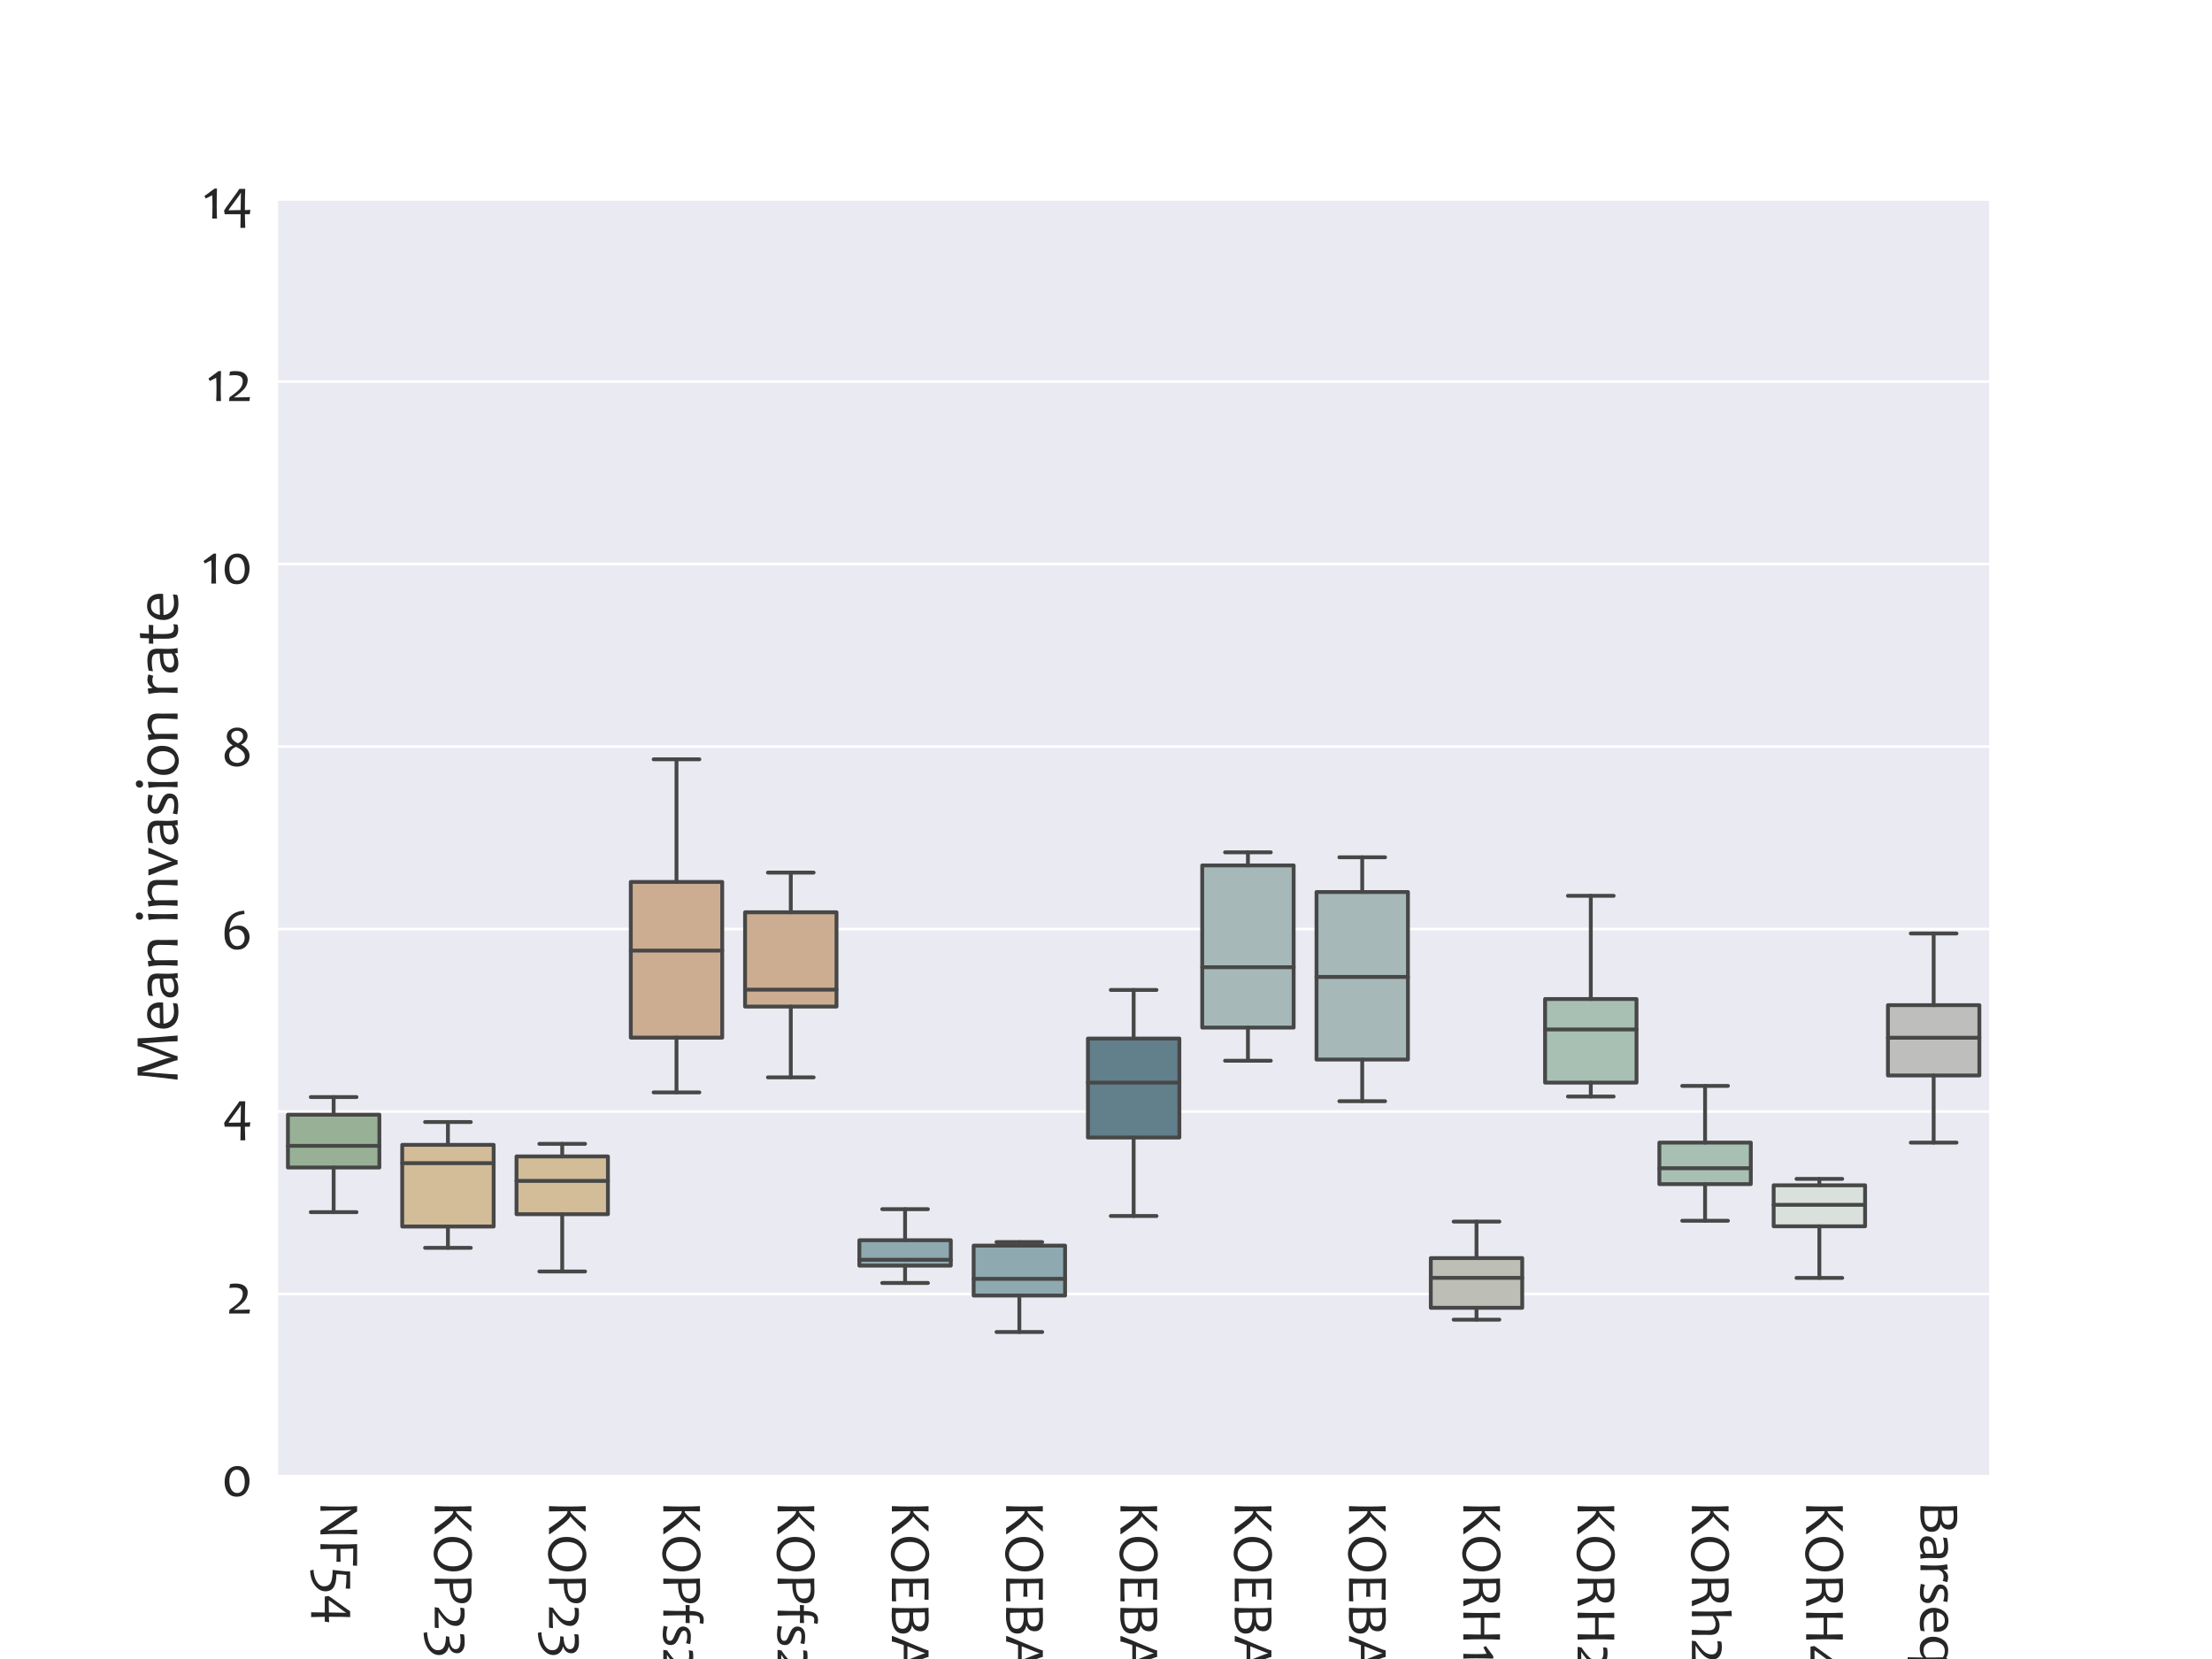 <?xml version="1.0" encoding="utf-8" standalone="no"?>
<!DOCTYPE svg PUBLIC "-//W3C//DTD SVG 1.1//EN"
  "http://www.w3.org/Graphics/SVG/1.1/DTD/svg11.dtd">
<svg xmlns:xlink="http://www.w3.org/1999/xlink" width="864pt" height="648pt" viewBox="0 0 864 648" xmlns="http://www.w3.org/2000/svg" version="1.1">
 <defs>
  <style type="text/css">*{stroke-linejoin: round; stroke-linecap: butt}</style>
 </defs>
 <g id="figure_1">
  <g id="patch_1">
   <path d="M 0 648 
L 864 648 
L 864 0 
L 0 0 
z
" style="fill: #ffffff"/>
  </g>
  <g id="axes_1">
   <g id="patch_2">
    <path d="M 108 576.72 
L 777.6 576.72 
L 777.6 77.76 
L 108 77.76 
z
" style="fill: #eaeaf2"/>
   </g>
   <g id="matplotlib.axis_1">
    <g id="xtick_1">
     <g id="text_1">
      <!-- NF54 -->
      <g style="fill: #262626" transform="translate(125.164 586.22) rotate(-270) scale(0.22 -0.22)">
       <defs>
        <path id="Candara-4e" d="M 3725 0 
L 3288 0 
Q 3288 53 2263 1497 
Q 1191 3013 1041 3409 
L 1009 3409 
Q 1066 2656 1066 2119 
Q 1066 1069 1113 0 
L 588 0 
Q 641 1016 641 2138 
Q 641 3241 588 4069 
L 1188 4069 
Q 1188 3981 2131 2644 
Q 3119 1238 3256 813 
L 3288 813 
Q 3234 1575 3234 2106 
Q 3234 3263 3191 4069 
L 3725 4069 
Q 3672 3241 3672 2138 
Q 3672 1016 3725 0 
z
" transform="scale(0.016)"/>
        <path id="Candara-46" d="M 2994 4069 
L 2969 3603 
Q 2138 3641 1084 3641 
Q 1122 3122 1122 2209 
Q 1856 2209 2550 2234 
L 2550 1781 
Q 1881 1806 1122 1806 
Q 1122 584 1156 0 
L 588 0 
Q 631 969 631 2138 
Q 631 3238 588 4069 
L 2994 4069 
z
" transform="scale(0.016)"/>
        <path id="Candara-35" d="M 2769 544 
Q 2769 -100 2141 -600 
Q 1513 -1100 463 -1141 
L 375 -772 
Q 1238 -719 1727 -400 
Q 2216 -81 2216 403 
Q 2216 928 1819 1139 
Q 1422 1350 397 1350 
Q 572 2775 572 3297 
L 2481 3297 
L 2463 2800 
Q 1825 2888 956 2888 
Q 872 2291 872 1769 
Q 1834 1769 2301 1476 
Q 2769 1184 2769 544 
z
" transform="scale(0.016)"/>
        <path id="Candara-34" d="M 3131 972 
L 3066 481 
L 2525 481 
Q 2525 -100 2563 -1031 
L 2028 -1031 
Q 2053 -225 2053 481 
L 284 481 
L 219 875 
Q 219 956 1066 2103 
Q 1913 3250 1909 3297 
L 2563 3297 
Q 2525 2591 2525 938 
Q 2809 938 3131 972 
z
M 2084 2853 
L 2059 2853 
Q 2059 2769 1387 1881 
Q 716 994 716 944 
L 716 919 
Q 1266 919 2050 941 
Q 2056 1909 2084 2853 
z
" transform="scale(0.016)"/>
       </defs>
       <use xlink:href="#Candara-4e"/>
       <use xlink:href="#Candara-46" x="67.383"/>
       <use xlink:href="#Candara-35" x="116.309"/>
       <use xlink:href="#Candara-34" x="165.43"/>
      </g>
     </g>
    </g>
    <g id="xtick_2">
     <g id="text_2">
      <!-- KOP230P C3 -->
      <g style="fill: #262626" transform="translate(169.804 586.22) rotate(-270) scale(0.22 -0.22)">
       <defs>
        <path id="Candara-4b" d="M 3719 0 
L 3034 0 
Q 3034 34 2678 544 
Q 2266 1134 1925 1519 
Q 1463 2041 1241 2041 
L 1144 2041 
Q 1144 1309 1175 0 
L 588 0 
Q 634 969 634 2138 
Q 634 3238 588 4069 
L 1175 4069 
Q 1144 3238 1144 2381 
L 1216 2381 
Q 1388 2381 2073 3178 
Q 2759 3975 2759 4069 
L 3409 4069 
Q 3409 3975 2742 3295 
Q 2075 2616 1750 2381 
L 1750 2350 
Q 2109 2213 2947 1109 
Q 3719 94 3719 0 
z
" transform="scale(0.016)"/>
        <path id="Candara-4f" d="M 4131 2097 
Q 4131 1088 3540 483 
Q 2950 -122 2175 -122 
Q 1431 -122 870 433 
Q 309 988 309 1931 
Q 309 2953 900 3551 
Q 1491 4150 2266 4150 
Q 3009 4150 3570 3595 
Q 4131 3041 4131 2097 
z
M 3575 2025 
Q 3575 2831 3151 3273 
Q 2728 3716 2175 3716 
Q 1663 3716 1263 3250 
Q 863 2784 863 2006 
Q 863 1197 1289 755 
Q 1716 313 2266 313 
Q 2778 313 3176 784 
Q 3575 1256 3575 2025 
z
" transform="scale(0.016)"/>
        <path id="Candara-50" d="M 3331 3059 
Q 3331 2347 2790 1994 
Q 2250 1641 1338 1641 
Q 1222 1641 1138 1647 
Q 1138 966 1188 0 
L 588 0 
Q 634 888 634 2138 
Q 634 3213 588 4069 
L 1034 4069 
Q 1106 4069 1445 4078 
Q 1784 4088 2022 4088 
Q 2622 4088 2976 3814 
Q 3331 3541 3331 3059 
z
M 2809 2878 
Q 2809 3681 1713 3681 
Q 1444 3681 1109 3634 
Q 1131 3125 1131 2047 
Q 1241 2041 1400 2041 
Q 2809 2041 2809 2878 
z
" transform="scale(0.016)"/>
        <path id="Candara-32" d="M 2644 441 
L 2581 0 
L 313 0 
L 375 422 
Q 1184 978 1512 1351 
Q 1841 1725 1841 2213 
Q 1841 2872 959 2872 
Q 581 2872 359 2822 
L 422 3263 
Q 653 3325 1028 3325 
Q 1722 3325 2056 3044 
Q 2391 2763 2391 2359 
Q 2391 1759 1955 1296 
Q 1519 834 888 428 
L 888 403 
Q 1775 403 2644 441 
z
" transform="scale(0.016)"/>
        <path id="Candara-33" d="M 2734 472 
Q 2734 -163 2101 -670 
Q 1469 -1178 278 -1238 
L 188 -853 
Q 1134 -791 1665 -475 
Q 2197 -159 2197 363 
Q 2197 847 1800 1045 
Q 1403 1244 644 1244 
L 706 1616 
Q 1309 1616 1696 1800 
Q 2084 1984 2084 2306 
Q 2084 2609 1840 2737 
Q 1597 2866 1084 2866 
Q 700 2866 413 2800 
L 450 3241 
Q 738 3325 1353 3325 
Q 1922 3325 2230 3083 
Q 2538 2841 2538 2506 
Q 2538 1819 1816 1578 
L 1816 1547 
Q 2213 1472 2473 1184 
Q 2734 897 2734 472 
z
" transform="scale(0.016)"/>
        <path id="Candara-30" d="M 3141 1684 
Q 3141 934 2769 428 
Q 2397 -78 1719 -78 
Q 1069 -78 722 384 
Q 375 847 375 1563 
Q 375 2313 747 2819 
Q 1119 3325 1797 3325 
Q 2447 3325 2794 2862 
Q 3141 2400 3141 1684 
z
M 2613 1559 
Q 2613 2175 2378 2547 
Q 2144 2919 1731 2913 
Q 1334 2913 1118 2559 
Q 903 2206 903 1688 
Q 903 1072 1137 700 
Q 1372 328 1784 334 
Q 2147 334 2380 659 
Q 2613 984 2613 1559 
z
" transform="scale(0.016)"/>
        <path id="Candara-20" transform="scale(0.016)"/>
        <path id="Candara-43" d="M 3344 497 
L 3303 31 
Q 2919 -84 2466 -84 
Q 1391 -84 850 505 
Q 309 1094 309 1944 
Q 309 2834 912 3479 
Q 1516 4125 2534 4125 
Q 2816 4125 3128 4041 
L 3041 3544 
Q 2681 3656 2400 3656 
Q 1644 3656 1253 3187 
Q 863 2719 863 2041 
Q 863 1350 1313 856 
Q 1763 363 2556 363 
Q 2859 363 3344 497 
z
" transform="scale(0.016)"/>
       </defs>
       <use xlink:href="#Candara-4b"/>
       <use xlink:href="#Candara-4f" x="59.18"/>
       <use xlink:href="#Candara-50" x="128.564"/>
       <use xlink:href="#Candara-32" x="183.838"/>
       <use xlink:href="#Candara-33" x="230.029"/>
       <use xlink:href="#Candara-30" x="278.613"/>
       <use xlink:href="#Candara-50" x="333.545"/>
       <use xlink:href="#Candara-20" x="388.818"/>
       <use xlink:href="#Candara-43" x="410.498"/>
       <use xlink:href="#Candara-33" x="465.43"/>
      </g>
     </g>
    </g>
    <g id="xtick_3">
     <g id="text_3">
      <!-- KOP230P C5 -->
      <g style="fill: #262626" transform="translate(214.444 586.22) rotate(-270) scale(0.22 -0.22)">
       <use xlink:href="#Candara-4b"/>
       <use xlink:href="#Candara-4f" x="59.18"/>
       <use xlink:href="#Candara-50" x="128.564"/>
       <use xlink:href="#Candara-32" x="183.838"/>
       <use xlink:href="#Candara-33" x="230.029"/>
       <use xlink:href="#Candara-30" x="278.613"/>
       <use xlink:href="#Candara-50" x="333.545"/>
       <use xlink:href="#Candara-20" x="388.818"/>
       <use xlink:href="#Candara-43" x="410.498"/>
       <use xlink:href="#Candara-35" x="465.43"/>
      </g>
     </g>
    </g>
    <g id="xtick_4">
     <g id="text_4">
      <!-- KOPfs25 C1 -->
      <g style="fill: #262626" transform="translate(259.084 586.22) rotate(-270) scale(0.22 -0.22)">
       <defs>
        <path id="Candara-66" d="M 2169 4434 
L 2078 4022 
Q 1891 4069 1703 4069 
Q 1416 4069 1314 3842 
Q 1213 3616 1213 2906 
Q 1522 2906 2078 2938 
L 2059 2472 
Q 1428 2491 1213 2491 
Q 1213 1069 1250 0 
L 691 0 
Q 734 1041 734 2491 
Q 544 2491 69 2472 
L 91 2931 
Q 522 2906 734 2906 
Q 734 3734 965 4111 
Q 1197 4488 1703 4488 
Q 1925 4488 2169 4434 
z
" transform="scale(0.016)"/>
        <path id="Candara-73" d="M 2397 847 
Q 2397 -66 1231 -66 
Q 716 -66 269 38 
L 366 497 
Q 772 341 1247 341 
Q 1928 341 1928 728 
Q 1928 916 1776 1027 
Q 1625 1138 1275 1275 
Q 831 1450 631 1613 
Q 338 1853 338 2194 
Q 338 2550 606 2804 
Q 875 3059 1425 3059 
Q 1963 3059 2288 2969 
L 2191 2519 
Q 1853 2653 1409 2653 
Q 809 2653 809 2306 
Q 809 2131 943 2023 
Q 1078 1916 1469 1763 
Q 1891 1597 2094 1438 
Q 2397 1191 2397 847 
z
" transform="scale(0.016)"/>
        <path id="Candara-31" d="M 1613 0 
L 1078 0 
Q 1113 659 1113 1369 
Q 1113 2191 1078 2581 
L 366 2225 
L 219 2497 
L 1344 3325 
L 1613 3325 
Q 1581 2316 1581 1369 
Q 1581 700 1613 0 
z
" transform="scale(0.016)"/>
       </defs>
       <use xlink:href="#Candara-4b"/>
       <use xlink:href="#Candara-4f" x="59.18"/>
       <use xlink:href="#Candara-50" x="128.564"/>
       <use xlink:href="#Candara-66" x="183.838"/>
       <use xlink:href="#Candara-73" x="217.725"/>
       <use xlink:href="#Candara-32" x="259.619"/>
       <use xlink:href="#Candara-35" x="305.811"/>
       <use xlink:href="#Candara-20" x="354.932"/>
       <use xlink:href="#Candara-43" x="376.611"/>
       <use xlink:href="#Candara-31" x="431.543"/>
      </g>
     </g>
    </g>
    <g id="xtick_5">
     <g id="text_5">
      <!-- KOPfs25 C3 -->
      <g style="fill: #262626" transform="translate(303.724 586.22) rotate(-270) scale(0.22 -0.22)">
       <use xlink:href="#Candara-4b"/>
       <use xlink:href="#Candara-4f" x="59.18"/>
       <use xlink:href="#Candara-50" x="128.564"/>
       <use xlink:href="#Candara-66" x="183.838"/>
       <use xlink:href="#Candara-73" x="217.725"/>
       <use xlink:href="#Candara-32" x="259.619"/>
       <use xlink:href="#Candara-35" x="305.811"/>
       <use xlink:href="#Candara-20" x="354.932"/>
       <use xlink:href="#Candara-43" x="376.611"/>
       <use xlink:href="#Candara-33" x="431.543"/>
      </g>
     </g>
    </g>
    <g id="xtick_6">
     <g id="text_6">
      <!-- KOEBA140 C3 -->
      <g style="fill: #262626" transform="translate(348.364 586.22) rotate(-270) scale(0.22 -0.22)">
       <defs>
        <path id="Candara-45" d="M 3125 472 
L 3106 0 
L 588 0 
Q 631 969 631 2138 
Q 631 3238 588 4069 
L 2950 4069 
L 2925 3603 
Q 2066 3641 1103 3641 
Q 1122 3156 1122 2331 
Q 1953 2331 2603 2369 
L 2603 1903 
Q 1909 1931 1122 1931 
Q 1122 1128 1150 425 
Q 2188 425 3125 472 
z
" transform="scale(0.016)"/>
        <path id="Candara-42" d="M 3441 1241 
Q 3441 634 2925 303 
Q 2422 -19 1544 -19 
Q 1300 -19 588 0 
Q 631 969 631 2138 
Q 631 3238 588 4069 
L 963 4069 
Q 1072 4069 1403 4078 
Q 1734 4088 1884 4088 
Q 3184 4088 3184 3191 
Q 3184 2491 2569 2259 
L 2569 2228 
Q 3441 2072 3441 1241 
z
M 2913 1188 
Q 2913 1956 1550 1956 
Q 1300 1956 1109 1938 
Q 1109 1103 1144 447 
Q 1263 419 1563 419 
Q 2316 419 2631 616 
Q 2913 794 2913 1188 
z
M 2659 3034 
Q 2659 3681 1788 3681 
Q 1350 3681 1078 3634 
Q 1103 3409 1103 2363 
Q 1256 2356 1441 2356 
Q 2059 2356 2341 2497 
Q 2659 2653 2659 3034 
z
" transform="scale(0.016)"/>
        <path id="Candara-41" d="M 3909 0 
L 3250 0 
Q 3250 209 2856 1316 
L 1053 1316 
Q 666 225 666 0 
L 34 0 
Q 34 116 840 1998 
Q 1647 3881 1647 4069 
L 2372 4069 
Q 2372 3884 3140 2028 
Q 3909 172 3909 0 
z
M 2713 1725 
Q 1978 3559 1978 3675 
L 1944 3675 
Q 1944 3578 1184 1725 
L 2713 1725 
z
" transform="scale(0.016)"/>
       </defs>
       <use xlink:href="#Candara-4b"/>
       <use xlink:href="#Candara-4f" x="59.18"/>
       <use xlink:href="#Candara-45" x="128.564"/>
       <use xlink:href="#Candara-42" x="180.615"/>
       <use xlink:href="#Candara-41" x="239.209"/>
       <use xlink:href="#Candara-31" x="300.83"/>
       <use xlink:href="#Candara-34" x="335.791"/>
       <use xlink:href="#Candara-30" x="389.111"/>
       <use xlink:href="#Candara-20" x="444.043"/>
       <use xlink:href="#Candara-43" x="465.723"/>
       <use xlink:href="#Candara-33" x="520.654"/>
      </g>
     </g>
    </g>
    <g id="xtick_7">
     <g id="text_7">
      <!-- KOEBA140 C4 -->
      <g style="fill: #262626" transform="translate(393.004 586.22) rotate(-270) scale(0.22 -0.22)">
       <use xlink:href="#Candara-4b"/>
       <use xlink:href="#Candara-4f" x="59.18"/>
       <use xlink:href="#Candara-45" x="128.564"/>
       <use xlink:href="#Candara-42" x="180.615"/>
       <use xlink:href="#Candara-41" x="239.209"/>
       <use xlink:href="#Candara-31" x="300.83"/>
       <use xlink:href="#Candara-34" x="335.791"/>
       <use xlink:href="#Candara-30" x="389.111"/>
       <use xlink:href="#Candara-20" x="444.043"/>
       <use xlink:href="#Candara-43" x="465.723"/>
       <use xlink:href="#Candara-34" x="520.654"/>
      </g>
     </g>
    </g>
    <g id="xtick_8">
     <g id="text_8">
      <!-- KOEBA175 C6 -->
      <g style="fill: #262626" transform="translate(437.644 586.22) rotate(-270) scale(0.22 -0.22)">
       <defs>
        <path id="Candara-37" d="M 2744 3297 
Q 2744 2719 2291 1703 
Q 2103 1281 1453 38 
Q 1003 -825 1003 -1031 
L 453 -966 
Q 453 -766 925 56 
Q 1741 1491 1794 1597 
Q 2266 2494 2266 2863 
Q 1591 2863 219 2781 
L 238 3297 
L 2744 3297 
z
" transform="scale(0.016)"/>
        <path id="Candara-36" d="M 3156 1263 
Q 3156 697 2789 281 
Q 2422 -134 1756 -134 
Q 1184 -134 779 303 
Q 375 741 375 1591 
Q 375 4063 2563 4197 
L 2603 3834 
Q 1772 3750 1383 3348 
Q 994 2947 922 2128 
L 956 2128 
Q 1256 2544 1963 2544 
Q 2522 2544 2839 2164 
Q 3156 1784 3156 1263 
z
M 2613 1172 
Q 2613 1572 2367 1859 
Q 2122 2147 1647 2147 
Q 1200 2147 919 1781 
Q 919 978 1161 623 
Q 1403 269 1769 269 
Q 2163 269 2388 536 
Q 2613 803 2613 1172 
z
" transform="scale(0.016)"/>
       </defs>
       <use xlink:href="#Candara-4b"/>
       <use xlink:href="#Candara-4f" x="59.18"/>
       <use xlink:href="#Candara-45" x="128.564"/>
       <use xlink:href="#Candara-42" x="180.615"/>
       <use xlink:href="#Candara-41" x="239.209"/>
       <use xlink:href="#Candara-31" x="300.83"/>
       <use xlink:href="#Candara-37" x="335.791"/>
       <use xlink:href="#Candara-35" x="383.057"/>
       <use xlink:href="#Candara-20" x="432.178"/>
       <use xlink:href="#Candara-43" x="453.857"/>
       <use xlink:href="#Candara-36" x="508.789"/>
      </g>
     </g>
    </g>
    <g id="xtick_9">
     <g id="text_9">
      <!-- KOEBA181 C1 -->
      <g style="fill: #262626" transform="translate(482.284 586.22) rotate(-270) scale(0.22 -0.22)">
       <defs>
        <path id="Candara-38" d="M 3147 1156 
Q 3147 578 2730 256 
Q 2313 -66 1744 -66 
Q 1188 -66 781 243 
Q 375 553 375 1109 
Q 375 1475 606 1783 
Q 838 2091 1266 2272 
L 1266 2306 
Q 622 2703 622 3288 
Q 622 3756 965 4012 
Q 1309 4269 1784 4269 
Q 2247 4269 2586 4025 
Q 2925 3781 2925 3356 
Q 2925 3066 2744 2800 
Q 2563 2534 2241 2403 
L 2241 2369 
Q 3147 1859 3147 1156 
z
M 2628 1072 
Q 2628 1659 1659 2131 
Q 1322 2016 1105 1755 
Q 888 1494 888 1188 
Q 888 784 1148 567 
Q 1409 350 1772 350 
Q 2119 350 2373 544 
Q 2628 738 2628 1072 
z
M 2428 3288 
Q 2428 3591 2233 3752 
Q 2038 3913 1766 3913 
Q 1506 3913 1312 3770 
Q 1119 3628 1119 3384 
Q 1119 2878 1859 2525 
Q 2428 2778 2428 3288 
z
" transform="scale(0.016)"/>
       </defs>
       <use xlink:href="#Candara-4b"/>
       <use xlink:href="#Candara-4f" x="59.18"/>
       <use xlink:href="#Candara-45" x="128.564"/>
       <use xlink:href="#Candara-42" x="180.615"/>
       <use xlink:href="#Candara-41" x="239.209"/>
       <use xlink:href="#Candara-31" x="300.83"/>
       <use xlink:href="#Candara-38" x="335.791"/>
       <use xlink:href="#Candara-31" x="390.82"/>
       <use xlink:href="#Candara-20" x="425.781"/>
       <use xlink:href="#Candara-43" x="447.461"/>
       <use xlink:href="#Candara-31" x="502.393"/>
      </g>
     </g>
    </g>
    <g id="xtick_10">
     <g id="text_10">
      <!-- KOEBA181 C2 -->
      <g style="fill: #262626" transform="translate(526.924 586.22) rotate(-270) scale(0.22 -0.22)">
       <use xlink:href="#Candara-4b"/>
       <use xlink:href="#Candara-4f" x="59.18"/>
       <use xlink:href="#Candara-45" x="128.564"/>
       <use xlink:href="#Candara-42" x="180.615"/>
       <use xlink:href="#Candara-41" x="239.209"/>
       <use xlink:href="#Candara-31" x="300.83"/>
       <use xlink:href="#Candara-38" x="335.791"/>
       <use xlink:href="#Candara-31" x="390.82"/>
       <use xlink:href="#Candara-20" x="425.781"/>
       <use xlink:href="#Candara-43" x="447.461"/>
       <use xlink:href="#Candara-32" x="502.393"/>
      </g>
     </g>
    </g>
    <g id="xtick_11">
     <g id="text_11">
      <!-- KORH1 C1 -->
      <g style="fill: #262626" transform="translate(571.564 586.22) rotate(-270) scale(0.22 -0.22)">
       <defs>
        <path id="Candara-52" d="M 3669 0 
L 3066 0 
Q 2766 897 2628 1188 
Q 2453 1553 2231 1659 
Q 2056 1744 1603 1744 
Q 1338 1744 1131 1738 
Q 1131 728 1169 0 
L 588 0 
Q 634 969 634 2138 
Q 634 3238 588 4069 
L 1028 4069 
Q 1169 4069 1384 4078 
Q 1600 4088 1878 4088 
Q 3247 4088 3247 3144 
Q 3247 2359 2478 2041 
L 2478 2009 
Q 2822 1906 3034 1531 
Q 3213 1219 3669 0 
z
M 2713 2931 
Q 2713 3675 1706 3675 
Q 1347 3675 1103 3634 
Q 1125 3091 1125 2156 
Q 1313 2150 1484 2150 
Q 2713 2150 2713 2931 
z
" transform="scale(0.016)"/>
        <path id="Candara-48" d="M 3584 0 
L 2991 0 
Q 3022 1081 3022 1938 
L 1150 1938 
Q 1150 1244 1181 0 
L 588 0 
Q 631 1141 631 2138 
Q 631 3181 588 4069 
L 1181 4069 
Q 1144 3175 1144 2331 
L 3028 2331 
Q 3028 3009 2991 4069 
L 3584 4069 
Q 3538 3200 3538 2138 
Q 3538 972 3584 0 
z
" transform="scale(0.016)"/>
       </defs>
       <use xlink:href="#Candara-4b"/>
       <use xlink:href="#Candara-4f" x="59.18"/>
       <use xlink:href="#Candara-52" x="128.564"/>
       <use xlink:href="#Candara-48" x="189.111"/>
       <use xlink:href="#Candara-31" x="254.297"/>
       <use xlink:href="#Candara-20" x="289.258"/>
       <use xlink:href="#Candara-43" x="310.938"/>
       <use xlink:href="#Candara-31" x="365.869"/>
      </g>
     </g>
    </g>
    <g id="xtick_12">
     <g id="text_12">
      <!-- KORH2a C1 -->
      <g style="fill: #262626" transform="translate(616.204 586.22) rotate(-270) scale(0.22 -0.22)">
       <defs>
        <path id="Candara-61" d="M 2759 0 
L 2269 -19 
Q 2231 134 2231 272 
L 2200 272 
Q 1816 -78 1153 -78 
Q 794 -78 534 133 
Q 275 344 275 734 
Q 275 1216 681 1508 
Q 1088 1800 2191 1816 
Q 2200 1891 2200 1988 
Q 2200 2372 1995 2500 
Q 1791 2628 1375 2628 
Q 884 2628 409 2506 
L 463 2938 
Q 931 3072 1541 3072 
Q 2097 3072 2400 2842 
Q 2703 2613 2703 2059 
Q 2703 1913 2689 1527 
Q 2675 1141 2675 1013 
Q 2675 444 2759 0 
z
M 2206 606 
Q 2191 1081 2191 1459 
Q 1603 1459 1297 1372 
Q 784 1216 784 775 
Q 784 350 1384 350 
Q 1900 350 2206 606 
z
" transform="scale(0.016)"/>
       </defs>
       <use xlink:href="#Candara-4b"/>
       <use xlink:href="#Candara-4f" x="59.18"/>
       <use xlink:href="#Candara-52" x="128.564"/>
       <use xlink:href="#Candara-48" x="189.111"/>
       <use xlink:href="#Candara-32" x="254.297"/>
       <use xlink:href="#Candara-61" x="300.488"/>
       <use xlink:href="#Candara-20" x="349.561"/>
       <use xlink:href="#Candara-43" x="371.24"/>
       <use xlink:href="#Candara-31" x="426.172"/>
      </g>
     </g>
    </g>
    <g id="xtick_13">
     <g id="text_13">
      <!-- KORh2a C3 -->
      <g style="fill: #262626" transform="translate(660.844 586.22) rotate(-270) scale(0.22 -0.22)">
       <defs>
        <path id="Candara-68" d="M 3059 0 
L 2491 0 
Q 2559 822 2559 1769 
Q 2559 2275 2370 2451 
Q 2181 2628 1847 2628 
Q 1378 2628 969 2306 
Q 969 600 994 0 
L 444 0 
Q 472 825 472 2331 
Q 472 3650 381 4397 
L 975 4428 
Q 950 3475 950 2659 
L 969 2659 
Q 1438 3072 1997 3072 
Q 2497 3072 2778 2839 
Q 3059 2606 3059 2022 
Q 3059 1963 3053 1789 
Q 3047 1616 3047 1484 
Q 3047 1034 3059 0 
z
" transform="scale(0.016)"/>
       </defs>
       <use xlink:href="#Candara-4b"/>
       <use xlink:href="#Candara-4f" x="59.18"/>
       <use xlink:href="#Candara-52" x="128.564"/>
       <use xlink:href="#Candara-68" x="189.111"/>
       <use xlink:href="#Candara-32" x="243.262"/>
       <use xlink:href="#Candara-61" x="289.453"/>
       <use xlink:href="#Candara-20" x="338.525"/>
       <use xlink:href="#Candara-43" x="360.205"/>
       <use xlink:href="#Candara-33" x="415.137"/>
      </g>
     </g>
    </g>
    <g id="xtick_14">
     <g id="text_14">
      <!-- KORH4 C1 -->
      <g style="fill: #262626" transform="translate(705.484 586.22) rotate(-270) scale(0.22 -0.22)">
       <use xlink:href="#Candara-4b"/>
       <use xlink:href="#Candara-4f" x="59.18"/>
       <use xlink:href="#Candara-52" x="128.564"/>
       <use xlink:href="#Candara-48" x="189.111"/>
       <use xlink:href="#Candara-34" x="254.297"/>
       <use xlink:href="#Candara-20" x="307.617"/>
       <use xlink:href="#Candara-43" x="329.297"/>
       <use xlink:href="#Candara-31" x="384.229"/>
      </g>
     </g>
    </g>
    <g id="xtick_15">
     <g id="text_15">
      <!-- Barseq -->
      <g style="fill: #262626" transform="translate(750.124 586.22) rotate(-270) scale(0.22 -0.22)">
       <defs>
        <path id="Candara-72" d="M 2300 2969 
L 2159 2472 
Q 1916 2569 1706 2569 
Q 1119 2569 944 2009 
Q 944 572 963 0 
L 409 0 
Q 459 991 459 1538 
Q 459 2278 313 2956 
L 859 3034 
Q 919 2691 919 2575 
L 944 2575 
Q 1281 3072 1731 3072 
Q 1969 3072 2300 2969 
z
" transform="scale(0.016)"/>
        <path id="Candara-65" d="M 2975 1834 
Q 2975 1703 2963 1472 
L 816 1434 
Q 847 978 1169 670 
Q 1491 363 2022 363 
Q 2497 363 2913 478 
L 2859 38 
Q 2553 -84 1975 -84 
Q 1163 -84 736 359 
Q 309 803 309 1441 
Q 309 2122 698 2614 
Q 1088 3106 1744 3106 
Q 2347 3106 2661 2750 
Q 2975 2394 2975 1834 
z
M 2453 1828 
Q 2453 2706 1719 2706 
Q 969 2706 834 1794 
L 2453 1828 
z
" transform="scale(0.016)"/>
        <path id="Candara-71" d="M 3144 -1422 
L 2588 -1422 
Q 2616 -566 2616 272 
L 2581 272 
Q 2259 -84 1600 -84 
Q 1009 -84 659 352 
Q 309 788 309 1388 
Q 309 2063 690 2570 
Q 1072 3078 1769 3078 
Q 2338 3078 2603 2872 
L 2628 2872 
L 2756 2969 
L 3144 3003 
Q 3100 1953 3100 897 
Q 3100 -366 3144 -1422 
z
M 2616 684 
Q 2616 1716 2588 2484 
Q 2297 2700 1891 2700 
Q 1375 2700 1120 2337 
Q 866 1975 866 1466 
Q 866 1003 1109 672 
Q 1353 341 1794 341 
Q 2356 341 2616 684 
z
" transform="scale(0.016)"/>
       </defs>
       <use xlink:href="#Candara-42"/>
       <use xlink:href="#Candara-61" x="58.594"/>
       <use xlink:href="#Candara-72" x="107.666"/>
       <use xlink:href="#Candara-73" x="143.115"/>
       <use xlink:href="#Candara-65" x="185.01"/>
       <use xlink:href="#Candara-71" x="236.328"/>
      </g>
     </g>
    </g>
    <g id="text_16">
     <!--   -->
     <g style="fill: #262626" transform="translate(440.197 733.112) scale(0.24 -0.24)">
      <use xlink:href="#Candara-20"/>
     </g>
    </g>
   </g>
   <g id="matplotlib.axis_2">
    <g id="ytick_1">
     <g id="line2d_1">
      <path d="M 108 576.72 
L 777.6 576.72 
" clip-path="url(#pc2aff01f82)" style="fill: none; stroke: #ffffff; stroke-linecap: round"/>
     </g>
     <g id="text_17">
      <!-- 0 -->
      <g style="fill: #262626" transform="translate(86.414 584.331) scale(0.22 -0.22)">
       <use xlink:href="#Candara-30"/>
      </g>
     </g>
    </g>
    <g id="ytick_2">
     <g id="line2d_2">
      <path d="M 108 505.44 
L 777.6 505.44 
" clip-path="url(#pc2aff01f82)" style="fill: none; stroke: #ffffff; stroke-linecap: round"/>
     </g>
     <g id="text_18">
      <!-- 2 -->
      <g style="fill: #262626" transform="translate(88.339 513.051) scale(0.22 -0.22)">
       <use xlink:href="#Candara-32"/>
      </g>
     </g>
    </g>
    <g id="ytick_3">
     <g id="line2d_3">
      <path d="M 108 434.16 
L 777.6 434.16 
" clip-path="url(#pc2aff01f82)" style="fill: none; stroke: #ffffff; stroke-linecap: round"/>
     </g>
     <g id="text_19">
      <!-- 4 -->
      <g style="fill: #262626" transform="translate(86.768 441.771) scale(0.22 -0.22)">
       <use xlink:href="#Candara-34"/>
      </g>
     </g>
    </g>
    <g id="ytick_4">
     <g id="line2d_4">
      <path d="M 108 362.88 
L 777.6 362.88 
" clip-path="url(#pc2aff01f82)" style="fill: none; stroke: #ffffff; stroke-linecap: round"/>
     </g>
     <g id="text_20">
      <!-- 6 -->
      <g style="fill: #262626" transform="translate(86.362 370.491) scale(0.22 -0.22)">
       <use xlink:href="#Candara-36"/>
      </g>
     </g>
    </g>
    <g id="ytick_5">
     <g id="line2d_5">
      <path d="M 108 291.6 
L 777.6 291.6 
" clip-path="url(#pc2aff01f82)" style="fill: none; stroke: #ffffff; stroke-linecap: round"/>
     </g>
     <g id="text_21">
      <!-- 8 -->
      <g style="fill: #262626" transform="translate(86.393 299.211) scale(0.22 -0.22)">
       <use xlink:href="#Candara-38"/>
      </g>
     </g>
    </g>
    <g id="ytick_6">
     <g id="line2d_6">
      <path d="M 108 220.32 
L 777.6 220.32 
" clip-path="url(#pc2aff01f82)" style="fill: none; stroke: #ffffff; stroke-linecap: round"/>
     </g>
     <g id="text_22">
      <!-- 10 -->
      <g style="fill: #262626" transform="translate(78.721 227.931) scale(0.22 -0.22)">
       <use xlink:href="#Candara-31"/>
       <use xlink:href="#Candara-30" x="34.961"/>
      </g>
     </g>
    </g>
    <g id="ytick_7">
     <g id="line2d_7">
      <path d="M 108 149.04 
L 777.6 149.04 
" clip-path="url(#pc2aff01f82)" style="fill: none; stroke: #ffffff; stroke-linecap: round"/>
     </g>
     <g id="text_23">
      <!-- 12 -->
      <g style="fill: #262626" transform="translate(80.646 156.651) scale(0.22 -0.22)">
       <use xlink:href="#Candara-31"/>
       <use xlink:href="#Candara-32" x="34.961"/>
      </g>
     </g>
    </g>
    <g id="ytick_8">
     <g id="line2d_8">
      <path d="M 108 77.76 
L 777.6 77.76 
" clip-path="url(#pc2aff01f82)" style="fill: none; stroke: #ffffff; stroke-linecap: round"/>
     </g>
     <g id="text_24">
      <!-- 14 -->
      <g style="fill: #262626" transform="translate(79.075 85.371) scale(0.22 -0.22)">
       <use xlink:href="#Candara-31"/>
       <use xlink:href="#Candara-34" x="34.961"/>
      </g>
     </g>
    </g>
    <g id="text_25">
     <!-- Mean invasion rate -->
     <g style="fill: #262626" transform="translate(69.366 423.452) rotate(-90) scale(0.24 -0.24)">
      <defs>
       <path id="Candara-4d" d="M 4944 0 
L 4356 0 
Q 4356 697 4259 2015 
Q 4163 3334 4156 3597 
L 4125 3597 
Q 3813 2581 3333 1392 
Q 2853 203 2853 0 
L 2431 0 
Q 2431 219 1984 1417 
Q 1538 2616 1419 3022 
Q 1300 3428 1256 3597 
L 1225 3597 
Q 1216 3169 1102 1869 
Q 988 569 988 0 
L 450 0 
Q 450 31 662 1720 
Q 875 3409 875 4069 
L 1697 4069 
Q 1697 3725 2197 2350 
Q 2697 975 2697 684 
L 2728 684 
Q 2728 975 3290 2354 
Q 3853 3734 3853 4069 
L 4656 4069 
Q 4656 3409 4800 1731 
Q 4944 53 4944 0 
z
" transform="scale(0.016)"/>
       <path id="Candara-6e" d="M 3059 0 
L 2491 0 
Q 2559 822 2559 1794 
Q 2559 2275 2364 2451 
Q 2169 2628 1806 2628 
Q 1363 2628 988 2306 
Q 988 1241 1000 0 
L 431 0 
Q 484 1063 484 1538 
Q 484 2269 347 2956 
L 897 3034 
L 956 2653 
L 981 2653 
Q 1444 3072 1972 3072 
Q 2491 3072 2775 2842 
Q 3059 2613 3059 2025 
Q 3059 1966 3053 1791 
Q 3047 1616 3047 1556 
Q 3047 1034 3059 0 
z
" transform="scale(0.016)"/>
       <path id="Candara-69" d="M 978 0 
L 413 0 
Q 456 625 456 1428 
Q 456 2331 347 2944 
L 972 3028 
Q 934 2375 934 1428 
Q 934 678 978 0 
z
M 1109 3906 
Q 1109 3747 1006 3630 
Q 903 3513 716 3513 
Q 556 3513 467 3614 
Q 378 3716 378 3859 
Q 378 4016 484 4131 
Q 591 4247 778 4247 
Q 931 4247 1020 4145 
Q 1109 4044 1109 3906 
z
" transform="scale(0.016)"/>
       <path id="Candara-76" d="M 2938 2969 
Q 2938 2816 2305 1492 
Q 1672 169 1672 0 
L 1253 0 
Q 1253 219 695 1530 
Q 138 2841 138 2969 
L 744 2969 
Q 744 2819 1150 1778 
Q 1556 738 1556 588 
L 1584 588 
Q 1584 731 1970 1734 
Q 2356 2738 2356 2969 
L 2938 2969 
z
" transform="scale(0.016)"/>
       <path id="Candara-6f" d="M 3266 1575 
Q 3266 775 2806 326 
Q 2347 -122 1725 -122 
Q 1144 -122 726 275 
Q 309 672 309 1394 
Q 309 2200 770 2653 
Q 1231 3106 1853 3106 
Q 2434 3106 2850 2704 
Q 3266 2303 3266 1575 
z
M 2725 1466 
Q 2725 1953 2479 2333 
Q 2234 2713 1781 2713 
Q 1331 2713 1089 2353 
Q 847 1994 847 1519 
Q 847 1028 1092 650 
Q 1338 272 1794 272 
Q 2244 272 2484 633 
Q 2725 994 2725 1466 
z
" transform="scale(0.016)"/>
       <path id="Candara-74" d="M 2125 431 
L 2088 25 
Q 1841 -66 1622 -66 
Q 1059 -66 853 220 
Q 647 506 647 1244 
Q 647 1722 653 2491 
Q 478 2491 138 2472 
L 156 2925 
Q 453 2906 688 2906 
Q 688 3094 719 3797 
L 1209 3847 
Q 1156 3191 1156 2906 
Q 1463 2906 2056 2938 
L 2034 2472 
Q 1472 2491 1131 2491 
Q 1125 2019 1125 1428 
Q 1125 784 1261 576 
Q 1397 369 1766 369 
Q 1888 369 2125 431 
z
" transform="scale(0.016)"/>
      </defs>
      <use xlink:href="#Candara-4d"/>
      <use xlink:href="#Candara-65" x="85.352"/>
      <use xlink:href="#Candara-61" x="136.67"/>
      <use xlink:href="#Candara-6e" x="185.742"/>
      <use xlink:href="#Candara-20" x="239.893"/>
      <use xlink:href="#Candara-69" x="261.572"/>
      <use xlink:href="#Candara-6e" x="283.35"/>
      <use xlink:href="#Candara-76" x="337.5"/>
      <use xlink:href="#Candara-61" x="385.547"/>
      <use xlink:href="#Candara-73" x="434.619"/>
      <use xlink:href="#Candara-69" x="476.514"/>
      <use xlink:href="#Candara-6f" x="498.291"/>
      <use xlink:href="#Candara-6e" x="554.15"/>
      <use xlink:href="#Candara-20" x="608.301"/>
      <use xlink:href="#Candara-72" x="629.98"/>
      <use xlink:href="#Candara-61" x="665.43"/>
      <use xlink:href="#Candara-74" x="714.502"/>
      <use xlink:href="#Candara-65" x="750.391"/>
     </g>
    </g>
   </g>
   <g id="patch_3">
    <path d="M 112.464 456.025 
L 148.176 456.025 
L 148.176 435.391 
L 112.464 435.391 
L 112.464 456.025 
z
" clip-path="url(#pc2aff01f82)" style="fill: #98b196; stroke: #474747; stroke-width: 1.5; stroke-linejoin: miter"/>
   </g>
   <g id="patch_4">
    <path d="M 157.104 479.072 
L 192.816 479.072 
L 192.816 447.18 
L 157.104 447.18 
L 157.104 479.072 
z
" clip-path="url(#pc2aff01f82)" style="fill: #d3bc98; stroke: #474747; stroke-width: 1.5; stroke-linejoin: miter"/>
   </g>
   <g id="patch_5">
    <path d="M 201.744 474.26 
L 237.456 474.26 
L 237.456 451.698 
L 201.744 451.698 
L 201.744 474.26 
z
" clip-path="url(#pc2aff01f82)" style="fill: #d3bc98; stroke: #474747; stroke-width: 1.5; stroke-linejoin: miter"/>
   </g>
   <g id="patch_6">
    <path d="M 246.384 405.299 
L 282.096 405.299 
L 282.096 344.478 
L 246.384 344.478 
L 246.384 405.299 
z
" clip-path="url(#pc2aff01f82)" style="fill: #ccad91; stroke: #474747; stroke-width: 1.5; stroke-linejoin: miter"/>
   </g>
   <g id="patch_7">
    <path d="M 291.024 393.173 
L 326.736 393.173 
L 326.736 356.336 
L 291.024 356.336 
L 291.024 393.173 
z
" clip-path="url(#pc2aff01f82)" style="fill: #ccad91; stroke: #474747; stroke-width: 1.5; stroke-linejoin: miter"/>
   </g>
   <g id="patch_8">
    <path d="M 335.664 494.347 
L 371.376 494.347 
L 371.376 484.434 
L 335.664 484.434 
L 335.664 494.347 
z
" clip-path="url(#pc2aff01f82)" style="fill: #8fa9b0; stroke: #474747; stroke-width: 1.5; stroke-linejoin: miter"/>
   </g>
   <g id="patch_9">
    <path d="M 380.304 506.044 
L 416.016 506.044 
L 416.016 486.535 
L 380.304 486.535 
L 380.304 506.044 
z
" clip-path="url(#pc2aff01f82)" style="fill: #8fa9b0; stroke: #474747; stroke-width: 1.5; stroke-linejoin: miter"/>
   </g>
   <g id="patch_10">
    <path d="M 424.944 444.322 
L 460.656 444.322 
L 460.656 405.645 
L 424.944 405.645 
L 424.944 444.322 
z
" clip-path="url(#pc2aff01f82)" style="fill: #627f8c; stroke: #474747; stroke-width: 1.5; stroke-linejoin: miter"/>
   </g>
   <g id="patch_11">
    <path d="M 469.584 401.367 
L 505.296 401.367 
L 505.296 338.027 
L 469.584 338.027 
L 469.584 401.367 
z
" clip-path="url(#pc2aff01f82)" style="fill: #a6b9b8; stroke: #474747; stroke-width: 1.5; stroke-linejoin: miter"/>
   </g>
   <g id="patch_12">
    <path d="M 514.224 413.864 
L 549.936 413.864 
L 549.936 348.419 
L 514.224 348.419 
L 514.224 413.864 
z
" clip-path="url(#pc2aff01f82)" style="fill: #a6b9b8; stroke: #474747; stroke-width: 1.5; stroke-linejoin: miter"/>
   </g>
   <g id="patch_13">
    <path d="M 558.864 510.821 
L 594.576 510.821 
L 594.576 491.409 
L 558.864 491.409 
L 558.864 510.821 
z
" clip-path="url(#pc2aff01f82)" style="fill: #bdbeb5; stroke: #474747; stroke-width: 1.5; stroke-linejoin: miter"/>
   </g>
   <g id="patch_14">
    <path d="M 603.504 422.868 
L 639.216 422.868 
L 639.216 390.211 
L 603.504 390.211 
L 603.504 422.868 
z
" clip-path="url(#pc2aff01f82)" style="fill: #a7c0b3; stroke: #474747; stroke-width: 1.5; stroke-linejoin: miter"/>
   </g>
   <g id="patch_15">
    <path d="M 648.144 462.514 
L 683.856 462.514 
L 683.856 446.292 
L 648.144 446.292 
L 648.144 462.514 
z
" clip-path="url(#pc2aff01f82)" style="fill: #a7c0b3; stroke: #474747; stroke-width: 1.5; stroke-linejoin: miter"/>
   </g>
   <g id="patch_16">
    <path d="M 692.784 478.983 
L 728.496 478.983 
L 728.496 462.968 
L 692.784 462.968 
L 692.784 478.983 
z
" clip-path="url(#pc2aff01f82)" style="fill: #dae1dd; stroke: #474747; stroke-width: 1.5; stroke-linejoin: miter"/>
   </g>
   <g id="patch_17">
    <path d="M 737.424 420.076 
L 773.136 420.076 
L 773.136 392.615 
L 737.424 392.615 
L 737.424 420.076 
z
" clip-path="url(#pc2aff01f82)" style="fill: #bebebd; stroke: #474747; stroke-width: 1.5; stroke-linejoin: miter"/>
   </g>
   <g id="patch_18">
    <path d="M 130.32 576.72 
L 130.32 576.72 
L 130.32 576.72 
L 130.32 576.72 
z
" clip-path="url(#pc2aff01f82)" style="fill: #bebebd; stroke: #474747; stroke-width: 0.75; stroke-linejoin: miter"/>
   </g>
   <g id="patch_19">
    <path d="M 130.32 576.72 
L 130.32 576.72 
L 130.32 576.72 
L 130.32 576.72 
z
" clip-path="url(#pc2aff01f82)" style="fill: #8fa9b0; stroke: #474747; stroke-width: 0.75; stroke-linejoin: miter"/>
   </g>
   <g id="patch_20">
    <path d="M 130.32 576.72 
L 130.32 576.72 
L 130.32 576.72 
L 130.32 576.72 
z
" clip-path="url(#pc2aff01f82)" style="fill: #dae1dd; stroke: #474747; stroke-width: 0.75; stroke-linejoin: miter"/>
   </g>
   <g id="patch_21">
    <path d="M 130.32 576.72 
L 130.32 576.72 
L 130.32 576.72 
L 130.32 576.72 
z
" clip-path="url(#pc2aff01f82)" style="fill: #ccad91; stroke: #474747; stroke-width: 0.75; stroke-linejoin: miter"/>
   </g>
   <g id="patch_22">
    <path d="M 130.32 576.72 
L 130.32 576.72 
L 130.32 576.72 
L 130.32 576.72 
z
" clip-path="url(#pc2aff01f82)" style="fill: #a6b9b8; stroke: #474747; stroke-width: 0.75; stroke-linejoin: miter"/>
   </g>
   <g id="patch_23">
    <path d="M 130.32 576.72 
L 130.32 576.72 
L 130.32 576.72 
L 130.32 576.72 
z
" clip-path="url(#pc2aff01f82)" style="fill: #627f8c; stroke: #474747; stroke-width: 0.75; stroke-linejoin: miter"/>
   </g>
   <g id="patch_24">
    <path d="M 130.32 576.72 
L 130.32 576.72 
L 130.32 576.72 
L 130.32 576.72 
z
" clip-path="url(#pc2aff01f82)" style="fill: #a7c0b3; stroke: #474747; stroke-width: 0.75; stroke-linejoin: miter"/>
   </g>
   <g id="patch_25">
    <path d="M 130.32 576.72 
L 130.32 576.72 
L 130.32 576.72 
L 130.32 576.72 
z
" clip-path="url(#pc2aff01f82)" style="fill: #d3bc98; stroke: #474747; stroke-width: 0.75; stroke-linejoin: miter"/>
   </g>
   <g id="patch_26">
    <path d="M 130.32 576.72 
L 130.32 576.72 
L 130.32 576.72 
L 130.32 576.72 
z
" clip-path="url(#pc2aff01f82)" style="fill: #a7c0b3; stroke: #474747; stroke-width: 0.75; stroke-linejoin: miter"/>
   </g>
   <g id="patch_27">
    <path d="M 130.32 576.72 
L 130.32 576.72 
L 130.32 576.72 
L 130.32 576.72 
z
" clip-path="url(#pc2aff01f82)" style="fill: #bdbeb5; stroke: #474747; stroke-width: 0.75; stroke-linejoin: miter"/>
   </g>
   <g id="patch_28">
    <path d="M 130.32 576.72 
L 130.32 576.72 
L 130.32 576.72 
L 130.32 576.72 
z
" clip-path="url(#pc2aff01f82)" style="fill: #98b196; stroke: #474747; stroke-width: 0.75; stroke-linejoin: miter"/>
   </g>
   <g id="line2d_9">
    <path d="M 130.32 456.025 
L 130.32 473.469 
" clip-path="url(#pc2aff01f82)" style="fill: none; stroke: #474747; stroke-width: 1.5; stroke-linecap: round"/>
   </g>
   <g id="line2d_10">
    <path d="M 130.32 435.391 
L 130.32 428.513 
" clip-path="url(#pc2aff01f82)" style="fill: none; stroke: #474747; stroke-width: 1.5; stroke-linecap: round"/>
   </g>
   <g id="line2d_11">
    <path d="M 121.392 473.469 
L 139.248 473.469 
" clip-path="url(#pc2aff01f82)" style="fill: none; stroke: #474747; stroke-width: 1.5; stroke-linecap: round"/>
   </g>
   <g id="line2d_12">
    <path d="M 121.392 428.513 
L 139.248 428.513 
" clip-path="url(#pc2aff01f82)" style="fill: none; stroke: #474747; stroke-width: 1.5; stroke-linecap: round"/>
   </g>
   <g id="line2d_13">
    <path d="M 174.96 479.072 
L 174.96 487.398 
" clip-path="url(#pc2aff01f82)" style="fill: none; stroke: #474747; stroke-width: 1.5; stroke-linecap: round"/>
   </g>
   <g id="line2d_14">
    <path d="M 174.96 447.18 
L 174.96 438.264 
" clip-path="url(#pc2aff01f82)" style="fill: none; stroke: #474747; stroke-width: 1.5; stroke-linecap: round"/>
   </g>
   <g id="line2d_15">
    <path d="M 166.032 487.398 
L 183.888 487.398 
" clip-path="url(#pc2aff01f82)" style="fill: none; stroke: #474747; stroke-width: 1.5; stroke-linecap: round"/>
   </g>
   <g id="line2d_16">
    <path d="M 166.032 438.264 
L 183.888 438.264 
" clip-path="url(#pc2aff01f82)" style="fill: none; stroke: #474747; stroke-width: 1.5; stroke-linecap: round"/>
   </g>
   <g id="line2d_17">
    <path d="M 219.6 474.26 
L 219.6 496.632 
" clip-path="url(#pc2aff01f82)" style="fill: none; stroke: #474747; stroke-width: 1.5; stroke-linecap: round"/>
   </g>
   <g id="line2d_18">
    <path d="M 219.6 451.698 
L 219.6 446.776 
" clip-path="url(#pc2aff01f82)" style="fill: none; stroke: #474747; stroke-width: 1.5; stroke-linecap: round"/>
   </g>
   <g id="line2d_19">
    <path d="M 210.672 496.632 
L 228.528 496.632 
" clip-path="url(#pc2aff01f82)" style="fill: none; stroke: #474747; stroke-width: 1.5; stroke-linecap: round"/>
   </g>
   <g id="line2d_20">
    <path d="M 210.672 446.776 
L 228.528 446.776 
" clip-path="url(#pc2aff01f82)" style="fill: none; stroke: #474747; stroke-width: 1.5; stroke-linecap: round"/>
   </g>
   <g id="line2d_21">
    <path d="M 264.24 405.299 
L 264.24 426.68 
" clip-path="url(#pc2aff01f82)" style="fill: none; stroke: #474747; stroke-width: 1.5; stroke-linecap: round"/>
   </g>
   <g id="line2d_22">
    <path d="M 264.24 344.478 
L 264.24 296.591 
" clip-path="url(#pc2aff01f82)" style="fill: none; stroke: #474747; stroke-width: 1.5; stroke-linecap: round"/>
   </g>
   <g id="line2d_23">
    <path d="M 255.312 426.68 
L 273.168 426.68 
" clip-path="url(#pc2aff01f82)" style="fill: none; stroke: #474747; stroke-width: 1.5; stroke-linecap: round"/>
   </g>
   <g id="line2d_24">
    <path d="M 255.312 296.591 
L 273.168 296.591 
" clip-path="url(#pc2aff01f82)" style="fill: none; stroke: #474747; stroke-width: 1.5; stroke-linecap: round"/>
   </g>
   <g id="line2d_25">
    <path d="M 308.88 393.173 
L 308.88 420.812 
" clip-path="url(#pc2aff01f82)" style="fill: none; stroke: #474747; stroke-width: 1.5; stroke-linecap: round"/>
   </g>
   <g id="line2d_26">
    <path d="M 308.88 356.336 
L 308.88 340.829 
" clip-path="url(#pc2aff01f82)" style="fill: none; stroke: #474747; stroke-width: 1.5; stroke-linecap: round"/>
   </g>
   <g id="line2d_27">
    <path d="M 299.952 420.812 
L 317.808 420.812 
" clip-path="url(#pc2aff01f82)" style="fill: none; stroke: #474747; stroke-width: 1.5; stroke-linecap: round"/>
   </g>
   <g id="line2d_28">
    <path d="M 299.952 340.829 
L 317.808 340.829 
" clip-path="url(#pc2aff01f82)" style="fill: none; stroke: #474747; stroke-width: 1.5; stroke-linecap: round"/>
   </g>
   <g id="line2d_29">
    <path d="M 353.52 494.347 
L 353.52 501.12 
" clip-path="url(#pc2aff01f82)" style="fill: none; stroke: #474747; stroke-width: 1.5; stroke-linecap: round"/>
   </g>
   <g id="line2d_30">
    <path d="M 353.52 484.434 
L 353.52 472.297 
" clip-path="url(#pc2aff01f82)" style="fill: none; stroke: #474747; stroke-width: 1.5; stroke-linecap: round"/>
   </g>
   <g id="line2d_31">
    <path d="M 344.592 501.12 
L 362.448 501.12 
" clip-path="url(#pc2aff01f82)" style="fill: none; stroke: #474747; stroke-width: 1.5; stroke-linecap: round"/>
   </g>
   <g id="line2d_32">
    <path d="M 344.592 472.297 
L 362.448 472.297 
" clip-path="url(#pc2aff01f82)" style="fill: none; stroke: #474747; stroke-width: 1.5; stroke-linecap: round"/>
   </g>
   <g id="line2d_33">
    <path d="M 398.16 506.044 
L 398.16 520.279 
" clip-path="url(#pc2aff01f82)" style="fill: none; stroke: #474747; stroke-width: 1.5; stroke-linecap: round"/>
   </g>
   <g id="line2d_34">
    <path d="M 398.16 486.535 
L 398.16 485.149 
" clip-path="url(#pc2aff01f82)" style="fill: none; stroke: #474747; stroke-width: 1.5; stroke-linecap: round"/>
   </g>
   <g id="line2d_35">
    <path d="M 389.232 520.279 
L 407.088 520.279 
" clip-path="url(#pc2aff01f82)" style="fill: none; stroke: #474747; stroke-width: 1.5; stroke-linecap: round"/>
   </g>
   <g id="line2d_36">
    <path d="M 389.232 485.149 
L 407.088 485.149 
" clip-path="url(#pc2aff01f82)" style="fill: none; stroke: #474747; stroke-width: 1.5; stroke-linecap: round"/>
   </g>
   <g id="line2d_37">
    <path d="M 442.8 444.322 
L 442.8 474.964 
" clip-path="url(#pc2aff01f82)" style="fill: none; stroke: #474747; stroke-width: 1.5; stroke-linecap: round"/>
   </g>
   <g id="line2d_38">
    <path d="M 442.8 405.645 
L 442.8 386.668 
" clip-path="url(#pc2aff01f82)" style="fill: none; stroke: #474747; stroke-width: 1.5; stroke-linecap: round"/>
   </g>
   <g id="line2d_39">
    <path d="M 433.872 474.964 
L 451.728 474.964 
" clip-path="url(#pc2aff01f82)" style="fill: none; stroke: #474747; stroke-width: 1.5; stroke-linecap: round"/>
   </g>
   <g id="line2d_40">
    <path d="M 433.872 386.668 
L 451.728 386.668 
" clip-path="url(#pc2aff01f82)" style="fill: none; stroke: #474747; stroke-width: 1.5; stroke-linecap: round"/>
   </g>
   <g id="line2d_41">
    <path d="M 487.44 401.367 
L 487.44 414.31 
" clip-path="url(#pc2aff01f82)" style="fill: none; stroke: #474747; stroke-width: 1.5; stroke-linecap: round"/>
   </g>
   <g id="line2d_42">
    <path d="M 487.44 338.027 
L 487.44 332.914 
" clip-path="url(#pc2aff01f82)" style="fill: none; stroke: #474747; stroke-width: 1.5; stroke-linecap: round"/>
   </g>
   <g id="line2d_43">
    <path d="M 478.512 414.31 
L 496.368 414.31 
" clip-path="url(#pc2aff01f82)" style="fill: none; stroke: #474747; stroke-width: 1.5; stroke-linecap: round"/>
   </g>
   <g id="line2d_44">
    <path d="M 478.512 332.914 
L 496.368 332.914 
" clip-path="url(#pc2aff01f82)" style="fill: none; stroke: #474747; stroke-width: 1.5; stroke-linecap: round"/>
   </g>
   <g id="line2d_45">
    <path d="M 532.08 413.864 
L 532.08 430.131 
" clip-path="url(#pc2aff01f82)" style="fill: none; stroke: #474747; stroke-width: 1.5; stroke-linecap: round"/>
   </g>
   <g id="line2d_46">
    <path d="M 532.08 348.419 
L 532.08 334.85 
" clip-path="url(#pc2aff01f82)" style="fill: none; stroke: #474747; stroke-width: 1.5; stroke-linecap: round"/>
   </g>
   <g id="line2d_47">
    <path d="M 523.152 430.131 
L 541.008 430.131 
" clip-path="url(#pc2aff01f82)" style="fill: none; stroke: #474747; stroke-width: 1.5; stroke-linecap: round"/>
   </g>
   <g id="line2d_48">
    <path d="M 523.152 334.85 
L 541.008 334.85 
" clip-path="url(#pc2aff01f82)" style="fill: none; stroke: #474747; stroke-width: 1.5; stroke-linecap: round"/>
   </g>
   <g id="line2d_49">
    <path d="M 576.72 510.821 
L 576.72 515.453 
" clip-path="url(#pc2aff01f82)" style="fill: none; stroke: #474747; stroke-width: 1.5; stroke-linecap: round"/>
   </g>
   <g id="line2d_50">
    <path d="M 576.72 491.409 
L 576.72 477.15 
" clip-path="url(#pc2aff01f82)" style="fill: none; stroke: #474747; stroke-width: 1.5; stroke-linecap: round"/>
   </g>
   <g id="line2d_51">
    <path d="M 567.792 515.453 
L 585.648 515.453 
" clip-path="url(#pc2aff01f82)" style="fill: none; stroke: #474747; stroke-width: 1.5; stroke-linecap: round"/>
   </g>
   <g id="line2d_52">
    <path d="M 567.792 477.15 
L 585.648 477.15 
" clip-path="url(#pc2aff01f82)" style="fill: none; stroke: #474747; stroke-width: 1.5; stroke-linecap: round"/>
   </g>
   <g id="line2d_53">
    <path d="M 621.36 422.868 
L 621.36 428.296 
" clip-path="url(#pc2aff01f82)" style="fill: none; stroke: #474747; stroke-width: 1.5; stroke-linecap: round"/>
   </g>
   <g id="line2d_54">
    <path d="M 621.36 390.211 
L 621.36 349.895 
" clip-path="url(#pc2aff01f82)" style="fill: none; stroke: #474747; stroke-width: 1.5; stroke-linecap: round"/>
   </g>
   <g id="line2d_55">
    <path d="M 612.432 428.296 
L 630.288 428.296 
" clip-path="url(#pc2aff01f82)" style="fill: none; stroke: #474747; stroke-width: 1.5; stroke-linecap: round"/>
   </g>
   <g id="line2d_56">
    <path d="M 612.432 349.895 
L 630.288 349.895 
" clip-path="url(#pc2aff01f82)" style="fill: none; stroke: #474747; stroke-width: 1.5; stroke-linecap: round"/>
   </g>
   <g id="line2d_57">
    <path d="M 666 462.514 
L 666 476.824 
" clip-path="url(#pc2aff01f82)" style="fill: none; stroke: #474747; stroke-width: 1.5; stroke-linecap: round"/>
   </g>
   <g id="line2d_58">
    <path d="M 666 446.292 
L 666 424.149 
" clip-path="url(#pc2aff01f82)" style="fill: none; stroke: #474747; stroke-width: 1.5; stroke-linecap: round"/>
   </g>
   <g id="line2d_59">
    <path d="M 657.072 476.824 
L 674.928 476.824 
" clip-path="url(#pc2aff01f82)" style="fill: none; stroke: #474747; stroke-width: 1.5; stroke-linecap: round"/>
   </g>
   <g id="line2d_60">
    <path d="M 657.072 424.149 
L 674.928 424.149 
" clip-path="url(#pc2aff01f82)" style="fill: none; stroke: #474747; stroke-width: 1.5; stroke-linecap: round"/>
   </g>
   <g id="line2d_61">
    <path d="M 710.64 478.983 
L 710.64 499.152 
" clip-path="url(#pc2aff01f82)" style="fill: none; stroke: #474747; stroke-width: 1.5; stroke-linecap: round"/>
   </g>
   <g id="line2d_62">
    <path d="M 710.64 462.968 
L 710.64 460.466 
" clip-path="url(#pc2aff01f82)" style="fill: none; stroke: #474747; stroke-width: 1.5; stroke-linecap: round"/>
   </g>
   <g id="line2d_63">
    <path d="M 701.712 499.152 
L 719.568 499.152 
" clip-path="url(#pc2aff01f82)" style="fill: none; stroke: #474747; stroke-width: 1.5; stroke-linecap: round"/>
   </g>
   <g id="line2d_64">
    <path d="M 701.712 460.466 
L 719.568 460.466 
" clip-path="url(#pc2aff01f82)" style="fill: none; stroke: #474747; stroke-width: 1.5; stroke-linecap: round"/>
   </g>
   <g id="line2d_65">
    <path d="M 755.28 420.076 
L 755.28 446.295 
" clip-path="url(#pc2aff01f82)" style="fill: none; stroke: #474747; stroke-width: 1.5; stroke-linecap: round"/>
   </g>
   <g id="line2d_66">
    <path d="M 755.28 392.615 
L 755.28 364.608 
" clip-path="url(#pc2aff01f82)" style="fill: none; stroke: #474747; stroke-width: 1.5; stroke-linecap: round"/>
   </g>
   <g id="line2d_67">
    <path d="M 746.352 446.295 
L 764.208 446.295 
" clip-path="url(#pc2aff01f82)" style="fill: none; stroke: #474747; stroke-width: 1.5; stroke-linecap: round"/>
   </g>
   <g id="line2d_68">
    <path d="M 746.352 364.608 
L 764.208 364.608 
" clip-path="url(#pc2aff01f82)" style="fill: none; stroke: #474747; stroke-width: 1.5; stroke-linecap: round"/>
   </g>
   <g id="line2d_69">
    <path d="M 112.464 447.571 
L 148.176 447.571 
" clip-path="url(#pc2aff01f82)" style="fill: none; stroke: #474747; stroke-width: 1.5; stroke-linecap: round"/>
   </g>
   <g id="line2d_70">
    <path d="M 157.104 454.325 
L 192.816 454.325 
" clip-path="url(#pc2aff01f82)" style="fill: none; stroke: #474747; stroke-width: 1.5; stroke-linecap: round"/>
   </g>
   <g id="line2d_71">
    <path d="M 201.744 461.261 
L 237.456 461.261 
" clip-path="url(#pc2aff01f82)" style="fill: none; stroke: #474747; stroke-width: 1.5; stroke-linecap: round"/>
   </g>
   <g id="line2d_72">
    <path d="M 246.384 371.292 
L 282.096 371.292 
" clip-path="url(#pc2aff01f82)" style="fill: none; stroke: #474747; stroke-width: 1.5; stroke-linecap: round"/>
   </g>
   <g id="line2d_73">
    <path d="M 291.024 386.547 
L 326.736 386.547 
" clip-path="url(#pc2aff01f82)" style="fill: none; stroke: #474747; stroke-width: 1.5; stroke-linecap: round"/>
   </g>
   <g id="line2d_74">
    <path d="M 335.664 492.057 
L 371.376 492.057 
" clip-path="url(#pc2aff01f82)" style="fill: none; stroke: #474747; stroke-width: 1.5; stroke-linecap: round"/>
   </g>
   <g id="line2d_75">
    <path d="M 380.304 499.506 
L 416.016 499.506 
" clip-path="url(#pc2aff01f82)" style="fill: none; stroke: #474747; stroke-width: 1.5; stroke-linecap: round"/>
   </g>
   <g id="line2d_76">
    <path d="M 424.944 422.863 
L 460.656 422.863 
" clip-path="url(#pc2aff01f82)" style="fill: none; stroke: #474747; stroke-width: 1.5; stroke-linecap: round"/>
   </g>
   <g id="line2d_77">
    <path d="M 469.584 377.801 
L 505.296 377.801 
" clip-path="url(#pc2aff01f82)" style="fill: none; stroke: #474747; stroke-width: 1.5; stroke-linecap: round"/>
   </g>
   <g id="line2d_78">
    <path d="M 514.224 381.589 
L 549.936 381.589 
" clip-path="url(#pc2aff01f82)" style="fill: none; stroke: #474747; stroke-width: 1.5; stroke-linecap: round"/>
   </g>
   <g id="line2d_79">
    <path d="M 558.864 499.134 
L 594.576 499.134 
" clip-path="url(#pc2aff01f82)" style="fill: none; stroke: #474747; stroke-width: 1.5; stroke-linecap: round"/>
   </g>
   <g id="line2d_80">
    <path d="M 603.504 402.096 
L 639.216 402.096 
" clip-path="url(#pc2aff01f82)" style="fill: none; stroke: #474747; stroke-width: 1.5; stroke-linecap: round"/>
   </g>
   <g id="line2d_81">
    <path d="M 648.144 456.307 
L 683.856 456.307 
" clip-path="url(#pc2aff01f82)" style="fill: none; stroke: #474747; stroke-width: 1.5; stroke-linecap: round"/>
   </g>
   <g id="line2d_82">
    <path d="M 692.784 470.598 
L 728.496 470.598 
" clip-path="url(#pc2aff01f82)" style="fill: none; stroke: #474747; stroke-width: 1.5; stroke-linecap: round"/>
   </g>
   <g id="line2d_83">
    <path d="M 737.424 405.338 
L 773.136 405.338 
" clip-path="url(#pc2aff01f82)" style="fill: none; stroke: #474747; stroke-width: 1.5; stroke-linecap: round"/>
   </g>
   <g id="patch_29">
    <path d="M 108 576.72 
L 108 77.76 
" style="fill: none; stroke: #ffffff; stroke-width: 1.25; stroke-linejoin: miter; stroke-linecap: square"/>
   </g>
   <g id="patch_30">
    <path d="M 777.6 576.72 
L 777.6 77.76 
" style="fill: none; stroke: #ffffff; stroke-width: 1.25; stroke-linejoin: miter; stroke-linecap: square"/>
   </g>
   <g id="patch_31">
    <path d="M 108 576.72 
L 777.6 576.72 
" style="fill: none; stroke: #ffffff; stroke-width: 1.25; stroke-linejoin: miter; stroke-linecap: square"/>
   </g>
   <g id="patch_32">
    <path d="M 108 77.76 
L 777.6 77.76 
" style="fill: none; stroke: #ffffff; stroke-width: 1.25; stroke-linejoin: miter; stroke-linecap: square"/>
   </g>
   <g id="legend_1"/>
  </g>
 </g>
 <defs>
  <clipPath id="pc2aff01f82">
   <rect x="108" y="77.76" width="669.6" height="498.96"/>
  </clipPath>
 </defs>
</svg>
